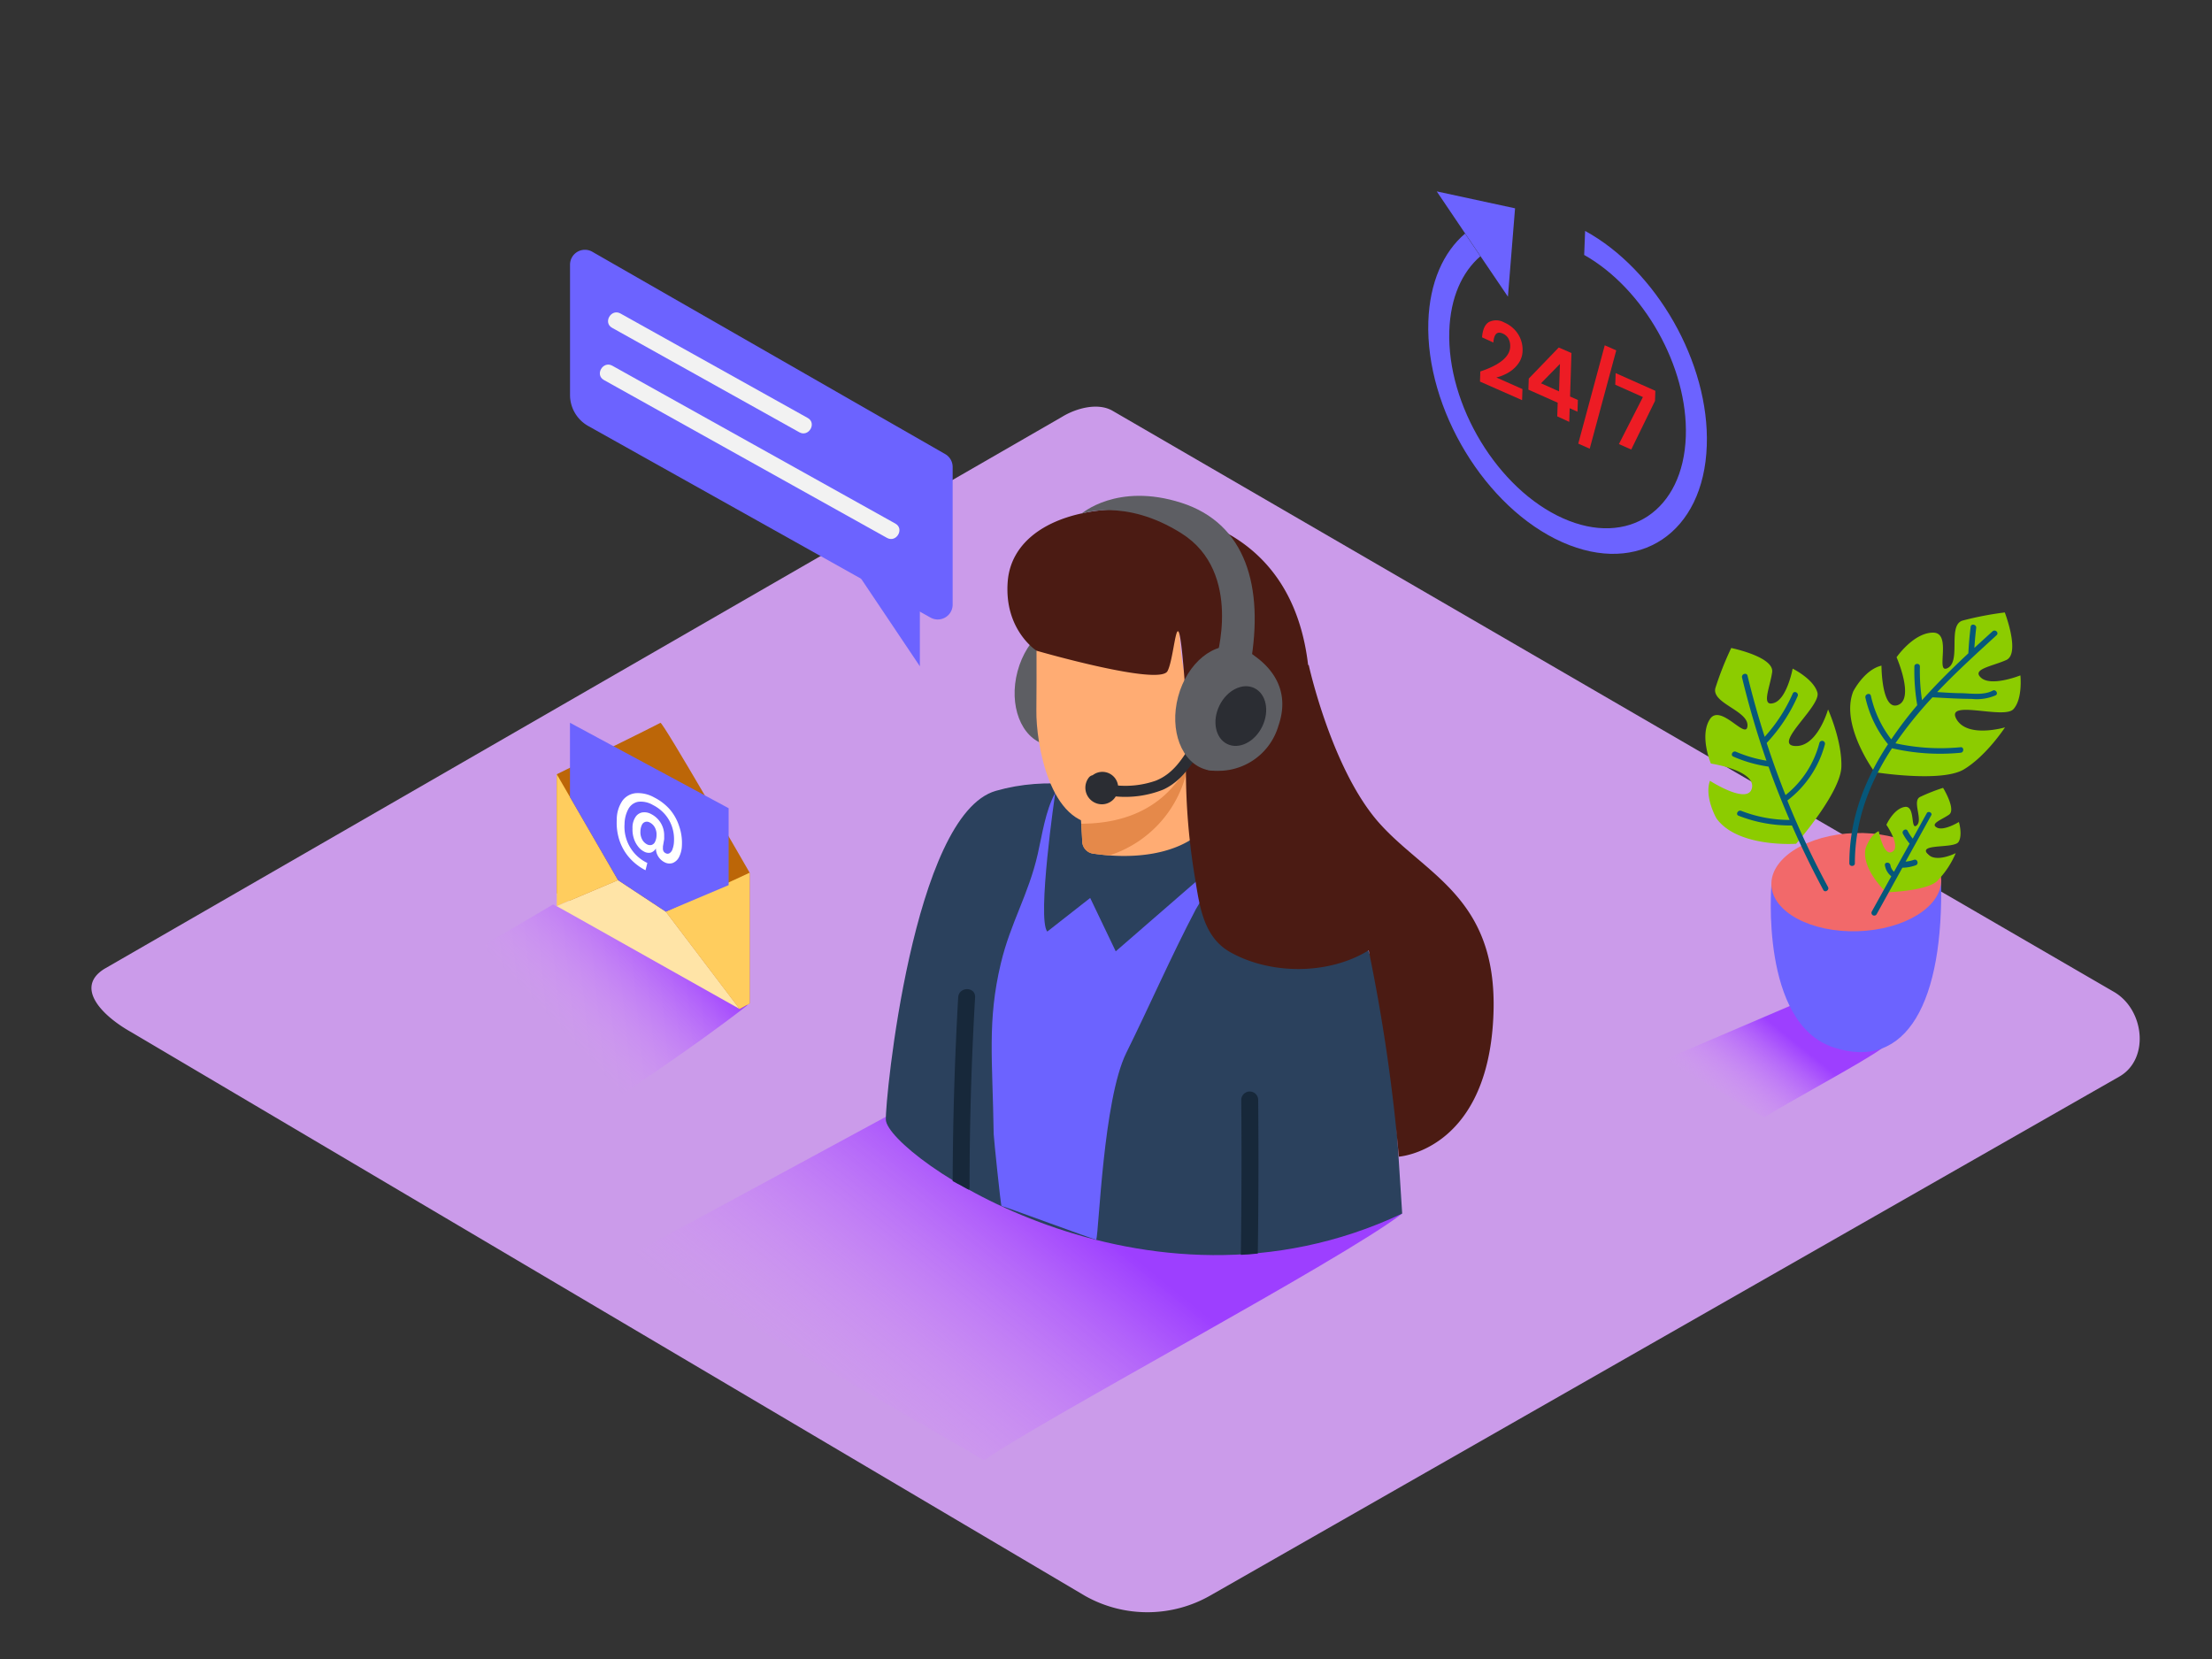<svg id="Layer_2" data-name="Layer 2" xmlns="http://www.w3.org/2000/svg" xmlns:xlink="http://www.w3.org/1999/xlink" viewBox="0 0 400 300"><rect x="0" y="0" width="400" height="300" fill="#333333" stroke="none"/><defs><linearGradient id="linear-gradient" x1="312.36" y1="200.93" x2="323.31" y2="187.31" gradientUnits="userSpaceOnUse"><stop offset="0.02" stop-color="#da94ff" stop-opacity="0"/><stop offset="1" stop-color="#9d3fff"/></linearGradient><linearGradient id="linear-gradient-2" x1="154.22" y1="259.92" x2="190.07" y2="215.34" xlink:href="#linear-gradient"/><linearGradient id="linear-gradient-3" x1="98.99" y1="184.23" x2="119.63" y2="164.77" xlink:href="#linear-gradient"/></defs><title>PP_</title><path d="M196.24,288.6,23.74,186.65c-5.49-3.08-10.2-8.15-4.85-11.46L192,75.41c2.6-1.61,6.54-2.66,9.18-1.13L382.28,179.37c5.49,3.19,6.48,12.1,1,15.29L219,288.44A22.94,22.94,0,0,1,196.24,288.6Z" fill="#cb9bea"/><path d="M340.42,189.49l-9.73-10.59L301,191.61l18.06,10.46C322.2,199.92,337.4,191.83,340.42,189.49Z" fill="url(#linear-gradient)"/><path d="M253.56,219.45,161.8,201.08,113.94,227l64,37.06C189,256.39,242.89,227.73,253.56,219.45Z" fill="url(#linear-gradient-2)"/><path d="M135.14,181.8,100,163.56,66.22,183.47,102,205C113.11,197.42,124.47,190.08,135.14,181.8Z" fill="url(#linear-gradient-3)"/><path d="M320.33,160s-2.11,25,11.22,29.4S351.54,181,351,159" fill="#6c63ff"/><ellipse cx="335.68" cy="159.5" rx="15.36" ry="8.88" transform="translate(-4.9 10.76) rotate(-1.82)" fill="#f2696a"/><path d="M339,139.63s-6.3-8.51-3.87-14.61c0,0,2-3.93,5.1-4.65,0,0,0,8.26,3,7.11s-.27-8.63-.27-8.63,3.09-4.47,6.62-4.45.25,7.71,2.66,6.38-.09-7.71,2.65-8.56a58.06,58.06,0,0,1,7.64-1.47s2.85,7.44.27,8.6-6.4,1.65-4.51,3.25,7.06-.47,7.06-.47.46,4.22-1.26,6.11-12.29-1.83-10.33,1.75,8.81,1.54,8.81,1.54-3.37,5.16-7.44,7.6S339,139.63,339,139.63Z" fill="#8ccc00"/><path d="M341.09,161.36s-4.49-4.16-3.75-7.88c0,0,.74-2.45,2.4-3.18,0,0,.86,4.69,2.46,3.72s-1.08-4.87-1.08-4.87,1.27-2.87,3.29-3.23,1,4.35,2.19,3.34-.87-4.37.59-5.14a33.54,33.54,0,0,1,4.18-1.65s2.41,3.92,1.07,4.85-3.46,1.62-2.21,2.32,4-1,4-1,.71,2.35-.06,3.6-7.17.27-5.68,2.1,5.17-.07,5.17-.07a16.35,16.35,0,0,1-3.42,5.11C348.14,161.17,341.09,161.36,341.09,161.36Z" fill="#8ccc00"/><path d="M324.79,152.58s-10.56.75-14.4-4.59c0,0-2.22-3.84-1.18-6.8,0,0,6.94,4.47,7.6,1.29s-7.43-4.41-7.43-4.41-2.11-5-.19-8,6.64,3.94,6.81,1.18-6.55-4.06-5.8-6.84a58.06,58.06,0,0,1,2.86-7.23s7.81,1.59,7.4,4.39-2.05,6.29.32,5.55,3.39-6.21,3.39-6.21,3.81,1.88,4.48,4.34-8.15,9.38-4.08,9.65,6-6.61,6-6.61,2.54,5.62,2.41,10.36S324.79,152.58,324.79,152.58Z" fill="#8ccc00"/><path d="M360.32,114.16q-1.64,1.48-3.29,3c.08-1.2.18-2.4.33-3.6.08-.63-.89-.87-1-.24q-.3,2.4-.42,4.82c-2.88,2.69-5.74,5.51-8.38,8.48a35.69,35.69,0,0,1-.38-6.1c0-.64-1-.61-1,0a36.71,36.71,0,0,0,.52,7A69.17,69.17,0,0,0,342,133.7a19.81,19.81,0,0,1-3.68-7.87c-.14-.63-1.09-.33-1,.3a20.49,20.49,0,0,0,4,8.34.51.51,0,0,0,.1.09c-4.2,6.37-7,13.45-7,21.56,0,.64,1,.61,1,0,0-7.8,2.68-14.65,6.71-20.81a38.56,38.56,0,0,0,12.42.81c.64-.06.61-1.06,0-1a37.78,37.78,0,0,1-11.8-.71,72.53,72.53,0,0,1,6.7-8.31l.09,0c2.34.13,4.68.27,7,.28a8.55,8.55,0,0,0,4.33-.64c.57-.31,0-1.15-.53-.85-1.59.86-3.86.51-5.59.46-1.48,0-3-.12-4.45-.2,3.45-3.64,7.16-7,10.75-10.29C361.53,114.41,360.8,113.73,360.32,114.16Z" fill="#06577a"/><path d="M330,134.6a.5.5,0,0,0-1-.24,17.71,17.71,0,0,1-6.12,9.42q-1.85-4.66-3.41-9.43a29.87,29.87,0,0,0,5.6-8.46c.26-.59-.62-1.07-.88-.48a29.1,29.1,0,0,1-5.08,7.83c-1.16-3.64-2.2-7.33-3.1-11.05-.15-.63-1.11-.33-1,.3q1.84,7.65,4.42,15.06a23.45,23.45,0,0,1-5.51-1.61c-.59-.25-1.07.62-.48.88a24.53,24.53,0,0,0,6.37,1.81h0c1.16,3.26,2.44,6.47,3.81,9.64a24.18,24.18,0,0,1-8.75-1.64c-.59-.23-1.08.65-.48.88a25.51,25.51,0,0,0,9.65,1.76q2.6,5.93,5.67,11.66c.31.57,1.15,0,.85-.53a156.06,156.06,0,0,1-7.35-15.64h0A18.81,18.81,0,0,0,330,134.6Z" fill="#06577a"/><path d="M348.48,146.95l-2.6,4.7a8.62,8.62,0,0,1-.92-1.41c-.3-.57-1.14,0-.85.53a9.53,9.53,0,0,0,1.21,1.78l0,0-2.82,5.09a2,2,0,0,1-.65-1.18c-.1-.63-1.1-.6-1,0a3.15,3.15,0,0,0,1.16,2l-3.53,6.37a.5.5,0,0,0,.88.48l4.65-8.4a7.47,7.47,0,0,0,2.42-.44c.6-.22.31-1.18-.3-1a6.65,6.65,0,0,1-1.54.34l4.71-8.51A.5.5,0,0,0,348.48,146.95Z" fill="#06577a"/><ellipse cx="191.23" cy="124.08" rx="11.45" ry="8.3" transform="matrix(0.26, -0.97, 0.97, 0.26, 21.98, 276.78)" fill="#5d5e63"/><path d="M253.56,219.45s-1.39-22.3-1.91-27.81c-.47-5-2.13-26.9-15.84-33.82-17.32-8.75-37.29-20.1-55.73-14.81-15,4.29-20.05,56-19.89,59.49C160.49,208.69,206.87,241.47,253.56,219.45Z" fill="#2b415d"/><path d="M218.14,160.48c0,1.18-1.37,2.95-1.9,3.95-4.45,8.46-8.34,17.41-12.59,26-4.15,8.45-4.92,32.19-5.41,33.74,0,.16-17-6.17-17.13-6.08s-1.4-12.28-1.42-13c-.2-13.54-1.19-20.45,1.29-30.87,1.76-7.4,5-12.41,6.68-19.8.81-3.53,1.37-7.75,3.14-11C192.78,139.87,218.14,152.56,218.14,160.48Z" fill="#6c63ff"/><path d="M225.77,226.84c-.46,0-.92.06-1.39.07q.2-14,.08-28a1.53,1.53,0,0,1,3.06,0q.13,13.89-.07,27.77Z" fill="#17283a"/><path d="M175.23,215.15h0a2,2,0,0,0-.32-.15l-.83-.45c-.32-.19-.65-.36-1-.53l-.81-.45q.06-16.61,1-33.2c.11-2,3.17-2,3.06,0q-1,17.09-1,34.21A1.53,1.53,0,0,1,175.23,215.15Z" fill="#17283a"/><path d="M190.81,143.46s-3.32,22.66-1.43,25l7.76-6.08,4.62,9.65,19.3-16.76Z" fill="#2b415d"/><path d="M187.41,108.63s.07,14.48,0,19.87c-.08,5.67,2.32,21,11.65,20.51s18.89-11.34,18.89-13.82c0,0,9.43-5.87,4.1-10.38s-5.74,3.12-5.74,3.12-2.89-4.2-3.09-15.47C213.22,112.45,199.91,114.55,187.41,108.63Z" fill="#ffac73"/><path d="M217.52,150.21c-4.76,4.39-12.5,5.2-19.65,4.18a2.33,2.33,0,0,1-2.15-2c-.12-2.19-.25-4.38-.44-6.57l24.6-12L218,149.44S217.81,149.74,217.52,150.21Z" fill="#ffac73"/><path d="M200.64,154.68c-1-.07-1.91-.17-2.86-.31a2.25,2.25,0,0,1-2.07-2c-.06-1.14-.11-2.28-.19-3.42,5.21,0,14.48-1.23,19.37-10.87A21,21,0,0,1,200.64,154.68Z" fill="#e5894a"/><path d="M249.56,149c-8.71-9.62-12.9-28.74-12.9-28.74l-.11,0c-2.46-21-17.45-27.39-30.57-28.13-13.3-.75-23.05,4.23-23.75,13s5.21,12.54,5.21,12.54,22.22,6.43,23.68,3.69,1.75-15.43,3.05,1.19c.43,5.49.32,11,.28,16.5a119.14,119.14,0,0,0,1.69,20c.8,4.95,1.54,10.46,6.36,13.15,7.3,4.09,17.78,4.1,25-.35a319,319,0,0,1,5.45,37.31s15.3-1,17-23.74S258.26,158.64,249.56,149Z" fill="#4b1b13"/><path d="M219.87,119.37s5-15.85-6.2-22.91c-10.28-6.51-18.15-3.53-18.15-3.53s6.47-5.75,18.13-2,14.93,15.18,12.48,29.17" fill="#5d5e63"/><path d="M215.6,134.25c-1.68,2.86-3.41,5.66-6.62,6.93a16.7,16.7,0,0,1-6.8.87,2.86,2.86,0,0,0-4.59-1.87,1.19,1.19,0,0,0-.72.46,3,3,0,0,0,2.31,4.8,2.91,2.91,0,0,0,2.58-1.42,18.5,18.5,0,0,0,8.6-1.24c3.28-1.52,5.19-4.52,7-7.53A1,1,0,0,0,215.6,134.25Z" fill="#2b2d33"/><ellipse cx="221.06" cy="128.1" rx="11.45" ry="8.3" transform="translate(40.21 308.58) rotate(-75.03)" fill="#5d5e63"/><path d="M218.1,139.17a11.3,11.3,0,0,0,13.08-7.93C234.68,121.17,224,117,224,117" fill="#5d5e63"/><ellipse cx="224.38" cy="129.5" rx="5.62" ry="4.31" transform="translate(10.03 274.99) rotate(-64.16)" fill="#2b2d33"/><path d="M170.88,82.09,107.08,45.51a2.69,2.69,0,0,0-4,2.33V71.42a6.44,6.44,0,0,0,3.3,5.62l61.89,34.64a2.69,2.69,0,0,0,4-2.34V84.42A2.69,2.69,0,0,0,170.88,82.09Z" fill="#6c63ff"/><polyline points="166.34 106.66 166.34 120.48 154.8 103.28" fill="#6c63ff"/><line x1="111.44" y1="57.98" x2="145.31" y2="76.87" fill="#6c63ff"/><path d="M110.69,59.28l33.86,18.89c1.69.94,3.2-1.65,1.51-2.59L112.2,56.69c-1.69-.94-3.2,1.65-1.51,2.59Z" fill="#f2f2f2"/><line x1="109.97" y1="67.43" x2="161.15" y2="95.97" fill="#6c63ff"/><path d="M109.21,68.72l51.19,28.55c1.69.94,3.2-1.65,1.51-2.59L110.72,66.13c-1.69-.94-3.2,1.65-1.51,2.59Z" fill="#f2f2f2"/><path d="M133.74,182.45l1.82-1V157.81s-15.73-27.37-16.13-27.1-18.75,9.3-18.75,9.3v21.51" fill="#bc6608"/><polygon points="100.68 140 100.68 163.85 111.76 159.16 100.68 140" fill="#ffcd5e"/><path d="M135.56,181.47V157.81l-15.16,7.05,13.33,17.59C133.84,182.4,135.45,181.52,135.56,181.47Z" fill="#ffcd5e"/><polygon points="100.68 163.85 133.74 182.45 120.4 164.86 111.76 159.16 100.68 163.85" fill="#ffe4a7"/><polygon points="103.07 144.14 103.07 130.7 131.76 146.15 131.76 160.06 120.4 164.86 111.76 159.16 103.07 144.14" fill="#6c63ff"/><path d="M122.81,149.4a9.15,9.15,0,0,1,.5,3.48,4.89,4.89,0,0,1-.51,2.09,2.2,2.2,0,0,1-1.16,1.09,1.85,1.85,0,0,1-1.49-.15,2.87,2.87,0,0,1-1.1-1,2.75,2.75,0,0,1-.44-1.49,1.64,1.64,0,0,1-.92.76,1.76,1.76,0,0,1-1.28-.22,3.22,3.22,0,0,1-1.11-1,4.43,4.43,0,0,1-.71-1.44,5.09,5.09,0,0,1-.21-1.71,3.32,3.32,0,0,1,0-.41,3.41,3.41,0,0,1,.58-1.72,1.85,1.85,0,0,1,1.21-.77,2.51,2.51,0,0,1,1.6.31,4.29,4.29,0,0,1,2.33,4,5.34,5.34,0,0,1,0,.55l-.22,1.29c0,.14,0,.24,0,.29a1.08,1.08,0,0,0,.11.59.88.88,0,0,0,.39.35.69.69,0,0,0,.68,0,1.31,1.31,0,0,0,.55-.73,4.43,4.43,0,0,0,.27-1.48,7,7,0,0,0-.36-2.58,6.68,6.68,0,0,0-1.29-2.26,7.11,7.11,0,0,0-2.18-1.68,4.25,4.25,0,0,0-2.66-.57,2.54,2.54,0,0,0-1.75,1.28,5.82,5.82,0,0,0-.7,2.72,7.24,7.24,0,0,0,4.12,7.06l-.33,1.32a10,10,0,0,1-2.94-2.29,9.14,9.14,0,0,1-1.77-3.1,10.21,10.21,0,0,1-.49-3.71,6.08,6.08,0,0,1,1-3.44,3.39,3.39,0,0,1,2.44-1.4,6,6,0,0,1,3.33.77,9.56,9.56,0,0,1,2.8,2.14A8.78,8.78,0,0,1,122.81,149.4Zm-4.38,2.87a2.68,2.68,0,0,0,.29-1.22,2.62,2.62,0,0,0-.3-1.41,2.12,2.12,0,0,0-.91-.9,1.07,1.07,0,0,0-.81-.12,1,1,0,0,0-.62.53,2.83,2.83,0,0,0-.27,1.19,2.75,2.75,0,0,0,.3,1.44,2.09,2.09,0,0,0,.88.9,1.16,1.16,0,0,0,.81.12,1.06,1.06,0,0,0,.64-.54" fill="#fff"/><polygon points="273.97 37.67 272.68 53.65 267.73 46.34 264.96 42.24 259.81 34.61 273.97 37.67" fill="#6c63ff"/><path d="M286.64,41.76c12.82,7,22.53,23.84,22,38.82-.53,15.81-12.26,23.64-26.14,17.46s-24.74-24.09-24.21-39.9c.24-7.08,2.72-12.56,6.64-15.9l2.77,4.1c-3.31,2.84-5.42,7.48-5.62,13.49-.45,13.44,8.78,28.64,20.57,33.9s21.75-1.4,22.2-14.83c.42-12.6-7.66-26.75-18.38-32.8Z" fill="#6c63ff"/><path d="M272,58.31a5.54,5.54,0,0,1,2.53,2.13,5.26,5.26,0,0,1,.8,3,4.07,4.07,0,0,1-.75,2.28,5.82,5.82,0,0,1-1.77,1.63,8,8,0,0,1-2.22.91l4.72,2.1-.07,2L267.63,69l.06-1.83c3.54-1.18,5.34-2.68,5.4-4.48a2.85,2.85,0,0,0-.3-1.43,2.12,2.12,0,0,0-1.06-.95q-1.51-.67-1.68,1.63L268,61c.11-1.42.53-2.35,1.27-2.78A2.93,2.93,0,0,1,272,58.31Z" fill="#ed1c24"/><polygon points="292.27 63.36 287.47 81.14 285.4 80.22 290.19 62.44 292.27 63.36" fill="#ed1c24"/><path d="M283.92,71.7l1.41.63-.07,2.12-1.41-.63-.08,2.47-2.17-1,.08-2.47-5.3-2.36.07-2,5.42-5.62,2.3,1Zm-2-.89.17-5-3.43,3.5,3.26,1.46" fill="#ed1c24"/><polygon points="299.34 70.67 299.28 72.49 294.98 81.29 292.75 80.3 297.09 71.8 292.09 69.57 292.16 67.47 299.34 70.67" fill="#ed1c24"/></svg>